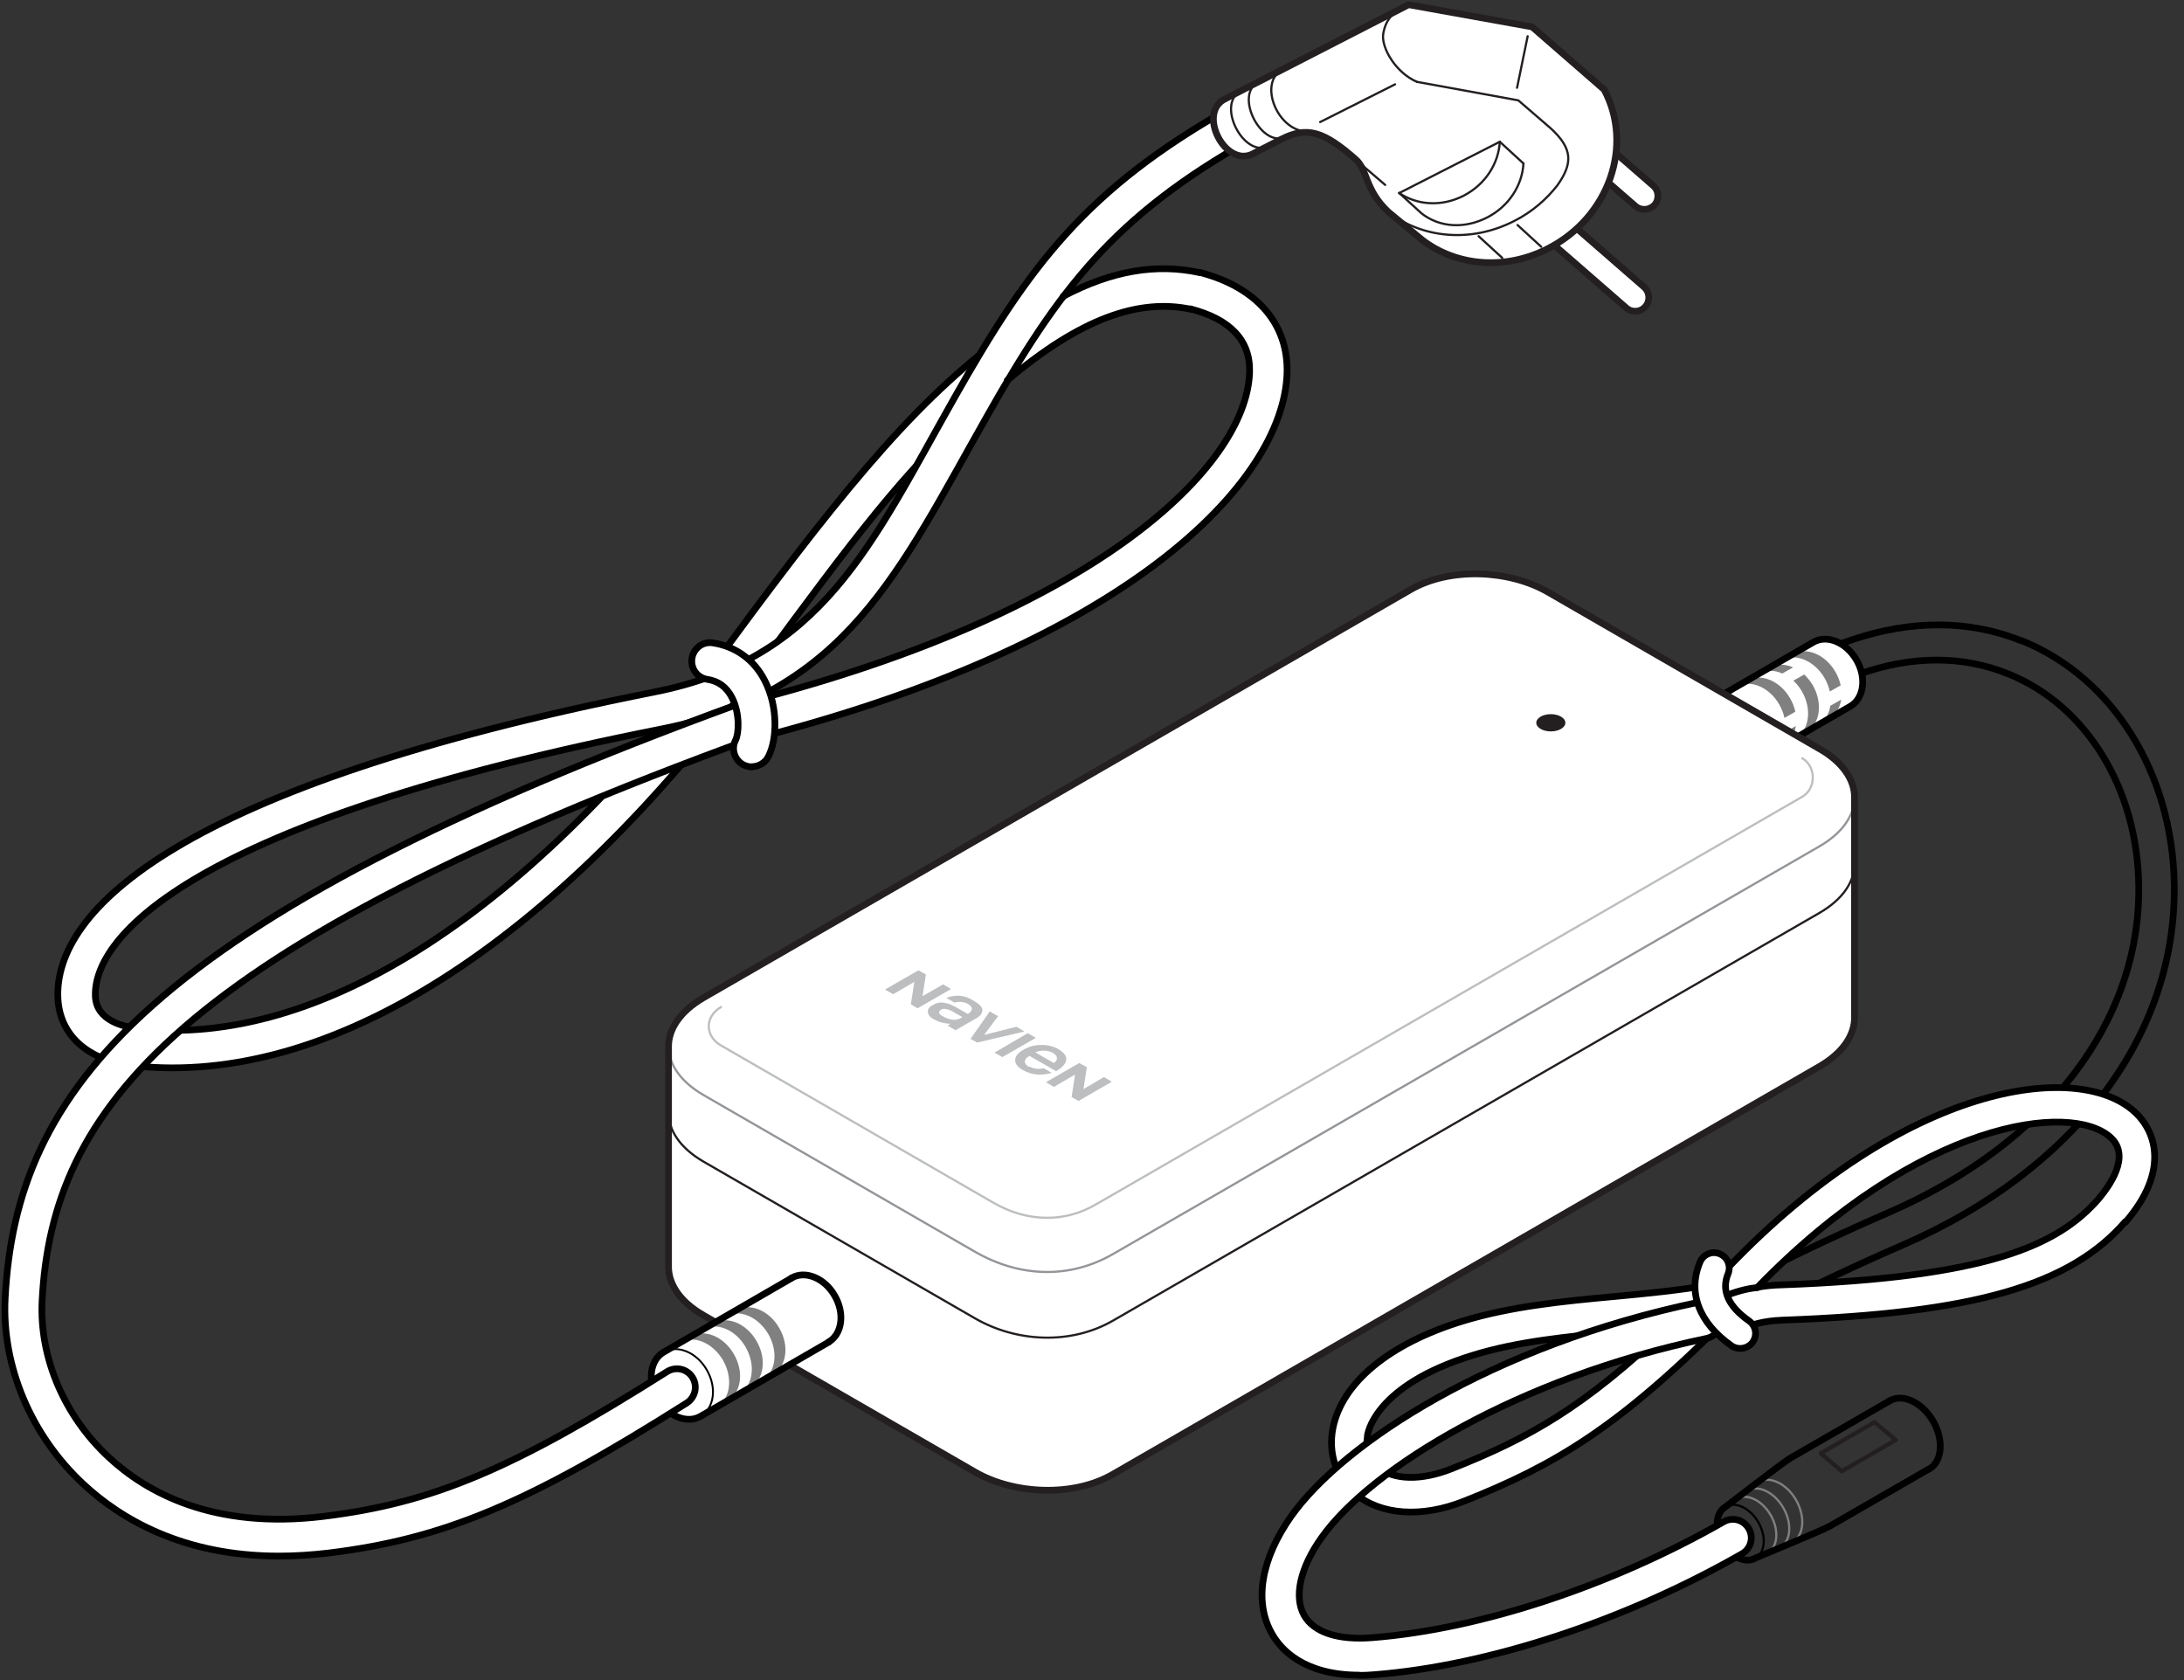 <svg width="130" height="100" viewBox="0 0 130 100" fill="none" xmlns="http://www.w3.org/2000/svg">
<rect x="0" y="0" width="130" height="100" fill="#333333" stroke="none"/>
<g clip-path="url(#clip0_110_12917)">
<path d="M120.351 38.151C114.115 35.627 106.558 38.151 99.632 45.121C99.222 45.547 99.222 46.207 99.632 46.618C100.043 47.029 100.718 47.029 101.129 46.618C107.512 40.191 114.056 37.887 119.559 40.118C124.196 41.996 127.233 46.941 127.307 52.722C127.409 60.793 121.848 68.071 112.428 72.165C108.657 73.808 105.296 75.422 102.098 77.183L103.418 78.87C106.47 77.212 109.684 75.657 113.264 74.102C123.492 69.655 129.537 61.644 129.42 52.678C129.332 46.046 125.781 40.338 120.351 38.137V38.151Z" stroke="black" stroke-width="0.4" stroke-linecap="round" stroke-linejoin="round"/>
<path d="M107.937 38.225C108.744 37.755 109.889 38.225 110.505 39.282C111.121 40.338 110.945 41.571 110.138 42.04L102.508 46.457C101.701 46.926 100.556 46.457 99.94 45.4C99.324 44.344 99.5 43.111 100.307 42.642L107.937 38.225Z" fill="white"/>
<path d="M105.339 39.737L104.693 40.104C105.104 39.869 105.618 39.869 106.087 40.089L106.733 39.722C106.249 39.517 105.75 39.502 105.339 39.737Z" fill="#808080"/>
<path d="M107.394 40.147L106.748 40.513C106.939 40.689 107.115 40.91 107.262 41.159C107.863 42.215 107.702 43.448 106.895 43.918L107.54 43.551C108.347 43.081 108.509 41.849 107.907 40.792C107.761 40.543 107.584 40.337 107.394 40.147Z" fill="#808080"/>
<path d="M109.256 40C108.655 38.944 107.496 38.474 106.689 38.944L106.043 39.311C106.85 38.841 107.995 39.311 108.611 40.367C108.758 40.631 108.86 40.895 108.919 41.159L109.565 40.793C109.506 40.529 109.403 40.25 109.256 40Z" fill="#808080"/>
<path d="M108.948 42.011C108.875 42.496 108.64 42.907 108.244 43.127L108.89 42.76C109.286 42.525 109.521 42.114 109.594 41.645L108.948 42.011Z" fill="#808080"/>
<path d="M105.545 44.695L106.191 44.328C106.587 44.093 106.822 43.682 106.895 43.213L106.249 43.58C106.176 44.064 105.941 44.475 105.545 44.695Z" fill="#808080"/>
<path d="M106.557 41.571C105.956 40.514 104.796 40.044 103.989 40.514L103.344 40.881C104.151 40.411 105.31 40.881 105.912 41.937C106.058 42.202 106.161 42.466 106.22 42.73L106.865 42.363C106.807 42.099 106.704 41.82 106.557 41.571Z" fill="#808080"/>
<path d="M100.307 42.641C101.114 42.171 102.258 42.641 102.875 43.697C103.491 44.754 103.315 45.987 102.508 46.456" stroke="black" stroke-width="0.11" stroke-linecap="round" stroke-linejoin="round"/>
<path d="M107.937 38.225C108.744 37.755 109.889 38.225 110.505 39.282C111.121 40.338 110.945 41.571 110.138 42.04L102.508 46.457C101.701 46.926 100.556 46.457 99.94 45.4C99.324 44.344 99.5 43.111 100.307 42.642L107.937 38.225Z" stroke="black" stroke-width="0.4" stroke-linecap="round" stroke-linejoin="round"/>
<path d="M41.877 59.383C40.469 60.205 39.764 61.276 39.794 62.361V75.406C39.794 76.448 40.498 77.505 41.892 78.297L58.033 87.615C60.366 88.965 63.917 89.111 66.25 87.747L108.304 63.477C109.713 62.655 110.417 61.584 110.388 60.498V47.453C110.388 46.411 109.684 45.355 108.29 44.563L92.149 35.245C89.816 33.895 86.265 33.748 83.932 35.113L41.877 59.383Z" fill="white"/>
<path d="M110.387 47.453C110.387 48.51 109.698 49.566 108.304 50.373L66.249 74.643C63.623 76.154 60.659 76.022 58.017 74.496L41.877 65.179C40.483 64.372 39.793 63.315 39.793 62.259" stroke="#939598" stroke-width="0.13" stroke-linecap="round" stroke-linejoin="round"/>
<path d="M110.387 51.416C110.387 52.472 109.698 53.529 108.304 54.336L66.249 78.606C63.755 80.044 60.527 79.912 58.017 78.459L41.877 69.142C40.483 68.335 39.793 67.278 39.793 66.222" stroke="#231F20" stroke-width="0.13" stroke-linecap="round" stroke-linejoin="round"/>
<path d="M41.877 59.383C40.469 60.205 39.764 61.276 39.794 62.361V75.406C39.794 76.448 40.498 77.505 41.892 78.297L58.033 87.615C60.366 88.965 63.917 89.111 66.25 87.747L108.304 63.477C109.713 62.655 110.417 61.584 110.388 60.498V47.453C110.388 46.411 109.684 45.355 108.29 44.563L92.149 35.245C89.816 33.895 86.265 33.748 83.932 35.113L41.877 59.383Z" stroke="#231F20" stroke-width="0.4" stroke-linecap="round" stroke-linejoin="round"/>
<path d="M54.218 59.779L54.424 58.444L53.162 59.177L52.678 58.898L54.673 57.754L55.114 58.003L54.908 59.295L56.141 58.59L56.61 58.869L54.615 60.014L54.218 59.779Z" fill="#BCBEC0"/>
<path d="M63.786 65.296L63.991 63.961L62.729 64.695L62.26 64.416L64.241 63.272L64.696 63.521L64.49 64.827L65.708 64.108L66.178 64.387L64.197 65.531L63.786 65.296Z" fill="#BCBEC0"/>
<path d="M58.166 62.054L57.77 61.834L58.914 60.205L59.413 60.484L58.577 61.599L60.499 61.115L60.983 61.394L58.166 62.054Z" fill="#BCBEC0"/>
<path d="M61.174 61.496L61.658 61.775L59.663 62.919L59.193 62.655L61.174 61.496Z" fill="#BCBEC0"/>
<path d="M56.816 59.676L56.332 59.398C56.508 59.324 56.758 59.266 57.007 59.266C57.359 59.266 57.638 59.368 57.946 59.559C58.269 59.75 58.474 59.926 58.474 60.117C58.474 60.263 58.401 60.44 58.151 60.586L56.875 61.32L56.405 61.041L56.581 60.938C56.581 60.938 56.405 60.938 56.127 60.88C55.907 60.836 55.73 60.748 55.54 60.645C55.305 60.513 55.261 60.381 55.231 60.234C55.202 60.087 55.305 59.941 55.496 59.838C55.716 59.706 55.921 59.633 56.229 59.691C56.508 59.735 56.743 59.853 57.036 60.029L57.609 60.352C57.858 60.205 57.99 59.97 57.609 59.75C57.344 59.603 57.036 59.618 56.802 59.676M56.758 60.234C56.479 60.073 56.171 59.985 56.009 60.102C55.76 60.263 55.98 60.41 56.083 60.469C56.332 60.616 56.567 60.689 56.772 60.704C56.992 60.704 57.139 60.63 57.286 60.542C57.286 60.542 56.89 60.307 56.772 60.249" fill="#BCBEC0"/>
<path d="M61.248 63.507C60.925 63.316 60.939 63.081 61.189 62.905C61.189 62.905 61.233 62.876 61.277 62.846L62.862 63.756C63.228 63.551 63.419 63.331 63.463 63.111C63.507 62.876 63.346 62.656 63.008 62.45C62.7 62.274 62.348 62.186 61.952 62.201C61.556 62.201 61.218 62.303 60.925 62.48C60.587 62.67 60.426 62.876 60.426 63.111C60.426 63.331 60.587 63.521 60.895 63.697C61.174 63.859 61.482 63.947 61.834 63.962C62.099 63.962 62.363 63.932 62.597 63.859L62.128 63.58C61.849 63.654 61.526 63.624 61.262 63.477M62.671 62.67C62.994 62.861 62.979 63.096 62.73 63.272L61.629 62.641C61.937 62.494 62.348 62.494 62.671 62.67Z" fill="#BCBEC0"/>
<path d="M93.177 43.021C93.177 43.3 92.795 43.535 92.311 43.535C91.827 43.535 91.445 43.3 91.445 43.021C91.445 42.743 91.827 42.508 92.311 42.508C92.795 42.508 93.177 42.743 93.177 43.021Z" fill="#231F20"/>
<path d="M107.277 45.135C108.114 45.619 108.114 46.94 107.277 47.424L65.223 71.694C64.313 72.222 63.345 72.486 62.332 72.486C61.232 72.486 60.131 72.178 59.06 71.547L42.919 62.229C41.951 61.672 41.936 60.513 42.919 59.94" stroke="#BCBEC0" stroke-width="0.13" stroke-linecap="round" stroke-linejoin="round"/>
<path d="M49.333 79.882L41.703 84.298C40.896 84.768 39.737 84.298 39.135 83.242C38.519 82.185 38.695 80.953 39.502 80.483L47.132 76.066" fill="white"/>
<path d="M39.502 80.483C40.309 80.013 41.468 80.483 42.07 81.539C42.686 82.596 42.51 83.828 41.703 84.298" stroke="black" stroke-width="0.11" stroke-linecap="round" stroke-linejoin="round"/>
<path d="M47.117 76.067C47.924 75.597 49.083 76.067 49.685 77.123C50.301 78.18 50.125 79.412 49.318 79.882" stroke="black" stroke-width="0.4" stroke-linecap="round" stroke-linejoin="round"/>
<path d="M45.371 82.171C46.178 81.701 46.339 80.469 45.738 79.412C45.121 78.356 43.977 77.886 43.17 78.356L43.816 77.989C44.623 77.519 45.782 77.989 46.383 79.045C47 80.102 46.824 81.334 46.017 81.804L45.371 82.171Z" fill="#808080"/>
<path d="M44.021 82.948C44.828 82.478 44.99 81.246 44.388 80.189C43.787 79.133 42.627 78.663 41.82 79.133L42.466 78.766C43.273 78.296 44.432 78.766 45.034 79.823C45.65 80.879 45.474 82.112 44.667 82.581L44.021 82.948Z" fill="#808080"/>
<path d="M42.672 83.727C43.479 83.258 43.64 82.025 43.039 80.969C42.422 79.912 41.278 79.443 40.471 79.912L41.116 79.545C41.923 79.076 43.083 79.545 43.684 80.602C44.3 81.658 44.124 82.891 43.317 83.36L42.672 83.727Z" fill="#808080"/>
<path d="M49.333 79.882L41.703 84.298C40.896 84.768 39.737 84.298 39.135 83.242C38.519 82.185 38.695 80.953 39.502 80.483L47.132 76.066" stroke="black" stroke-width="0.4" stroke-linecap="round" stroke-linejoin="round"/>
<path d="M102.92 78.415C102.92 78.415 102.891 78.415 102.861 78.415C96.332 84.989 92.517 87.219 87.161 89.347C84.622 90.359 82.186 90.183 80.66 88.907C79.531 87.968 79.046 86.5 79.34 85.004C79.883 82.289 82.7 79.971 87.058 78.635C89.934 77.755 93.074 77.447 96.112 77.168C98.004 76.992 99.941 76.801 101.82 76.478C101.952 76.346 102.084 76.2 102.231 76.067C102.627 75.657 103.287 75.642 103.713 76.053C104.123 76.449 104.138 77.08 103.742 77.52C103.713 77.726 103.624 77.916 103.492 78.078C103.346 78.254 103.14 78.371 102.891 78.43L102.92 78.415ZM81.409 85.429C81.262 86.192 81.468 86.853 82.01 87.322C82.95 88.1 84.578 88.144 86.398 87.425C90.991 85.605 94.263 83.786 99.34 78.958C98.327 79.076 97.315 79.164 96.332 79.266C93.265 79.56 90.36 79.839 87.689 80.66C84.725 81.57 83.155 82.744 82.319 83.712C81.658 84.475 81.453 85.121 81.394 85.444L81.409 85.429Z" fill="white" stroke="black" stroke-width="0.4" stroke-linecap="round" stroke-linejoin="round"/>
<path d="M99.34 78.958C99.648 78.928 101.614 78.576 101.614 78.576L99.34 78.958Z" fill="white"/>
<path d="M99.34 78.958C99.648 78.928 101.614 78.576 101.614 78.576" stroke="black" stroke-width="0.4" stroke-linecap="round" stroke-linejoin="round"/>
<path d="M126.515 72.706C123.214 76.522 117.491 78.165 106.105 78.576C105.004 78.62 104.197 78.825 103.449 79.236C102.95 79.515 102.304 79.339 102.025 78.84C101.776 78.4 101.879 77.857 102.245 77.549C101.849 77.138 101.849 76.492 102.245 76.081L102.906 75.406C113.339 64.533 123.639 63.051 127.058 66.177C128.438 67.439 129.025 69.801 126.574 72.677C126.574 72.692 126.545 72.706 126.53 72.736L126.515 72.706ZM106.031 76.478C118.401 76.037 122.539 74.1 124.931 71.342C125.518 70.637 126.868 68.833 125.635 67.703C123.258 65.546 114.234 66.705 104.608 76.624C105.048 76.536 105.518 76.492 106.031 76.478Z" fill="white" stroke="black" stroke-width="0.4" stroke-linecap="round" stroke-linejoin="round"/>
<path d="M104.607 76.641C103.331 76.743 101.761 77.492 101.174 77.917" stroke="black" stroke-width="0.4" stroke-linecap="round" stroke-linejoin="round"/>
<path d="M112.486 83.376C113.264 82.921 114.423 83.478 115.069 84.594C115.714 85.709 115.612 86.985 114.834 87.44" stroke="black" stroke-width="0.4" stroke-linecap="round" stroke-linejoin="round"/>
<path d="M108.379 86.501L109.626 87.572L112.84 85.709L111.578 84.652L108.379 86.501Z" stroke="#231F20" stroke-width="0.25" stroke-linecap="round" stroke-linejoin="round"/>
<path d="M102.715 89.684C103.302 89.347 104.168 89.758 104.666 90.609C105.151 91.46 105.077 92.414 104.49 92.751" stroke="black" stroke-width="0.13" stroke-linecap="round" stroke-linejoin="round"/>
<path d="M103.359 89.215C103.976 88.863 104.885 89.289 105.399 90.184C105.913 91.079 105.825 92.077 105.208 92.443" stroke="#808080" stroke-width="0.13" stroke-linecap="round" stroke-linejoin="round"/>
<path d="M103.99 88.731C104.636 88.349 105.604 88.804 106.147 89.743C106.69 90.682 106.602 91.739 105.956 92.12" stroke="#808080" stroke-width="0.13" stroke-linecap="round" stroke-linejoin="round"/>
<path d="M104.652 88.216C105.327 87.82 106.354 88.305 106.912 89.288C107.47 90.271 107.382 91.386 106.707 91.782" stroke="#808080" stroke-width="0.13" stroke-linecap="round" stroke-linejoin="round"/>
<path d="M112.487 83.375L106.559 86.794C106.236 86.97 102.714 89.685 102.714 89.685C102.127 90.022 102.039 90.991 102.538 91.827C103.022 92.678 103.903 93.089 104.49 92.737C104.49 92.737 108.598 91.035 108.906 90.844L114.834 87.425" stroke="black" stroke-width="0.4" stroke-linecap="round" stroke-linejoin="round"/>
<path d="M80.911 99.707C77.624 99.707 76.245 98.195 75.702 97.227C74.63 95.334 75.056 92.795 76.861 90.242C79.942 85.899 88.849 80.073 101.131 77.506C101.732 77.388 102.305 77.77 102.437 78.357C102.554 78.958 102.173 79.531 101.586 79.663C90.404 81.996 81.586 87.395 78.666 91.519C77.389 93.309 77.007 95.04 77.624 96.141C78.196 97.153 79.634 97.638 81.674 97.476C88.101 96.977 95.922 94.395 102.598 90.58C103.126 90.272 103.801 90.462 104.095 90.991C104.403 91.519 104.212 92.194 103.684 92.487C96.743 96.464 88.57 99.149 81.835 99.677C81.512 99.707 81.204 99.721 80.911 99.721V99.707Z" fill="white" stroke="black" stroke-width="0.4" stroke-linecap="round" stroke-linejoin="round"/>
<path d="M104.27 79.956C104.27 79.956 104.314 79.912 104.328 79.882C104.622 79.471 104.519 78.914 104.108 78.62C102.876 77.755 102.45 76.816 102.861 75.818C103.052 75.348 102.832 74.82 102.362 74.629C101.907 74.438 101.379 74.659 101.188 75.128C100.44 76.933 101.129 78.738 103.066 80.102C103.448 80.367 103.976 80.293 104.27 79.956Z" fill="white" stroke="black" stroke-width="0.4" stroke-linecap="round" stroke-linejoin="round"/>
<path d="M43.506 38.209C31.503 54.526 18.942 62.332 8.304 61.232C7.688 61.158 7.145 61.613 7.072 62.23C7.013 62.846 7.453 63.389 8.069 63.447C19.471 64.636 32.853 56.463 45.296 39.544C57.314 23.213 64.768 17.064 70.945 18.415C71.547 18.547 72.134 18.165 72.266 17.563C72.398 16.962 72.017 16.36 71.415 16.228C64.196 14.658 56.272 20.88 43.506 38.209Z" fill="white"/>
<path d="M60.336 19.588C55.024 23.315 50.622 28.524 43.491 38.209C31.488 54.526 18.927 62.332 8.289 61.231" stroke="black" stroke-width="0.4" stroke-linecap="round" stroke-linejoin="round"/>
<path d="M8.07 63.448C19.472 64.636 32.854 56.463 45.297 39.545C50.741 32.149 53.837 27.997 58.092 24.211" stroke="black" stroke-width="0.4" stroke-linecap="round" stroke-linejoin="round"/>
<path d="M76.61 22.231C76.698 19.296 74.805 17.11 71.416 16.23C70.814 16.068 70.213 16.435 70.051 17.037C69.904 17.638 70.257 18.24 70.858 18.387C73.235 19.003 74.439 20.265 74.38 22.158C74.204 27.763 65.238 36.64 43.58 41.996L43.991 44.183C67.102 38.475 76.405 28.687 76.61 22.216V22.231Z" fill="white"/>
<path d="M43.99 44.197C67.116 38.489 76.404 28.702 76.609 22.216C76.698 19.282 74.805 17.095 71.415 16.215" stroke="black" stroke-width="0.4" stroke-linecap="round" stroke-linejoin="round"/>
<path d="M74.76 6.94C74.452 6.412 73.806 6.089 73.278 6.383C64.635 11.24 61.246 15.818 56.785 23.697C51.84 32.428 48.949 39.207 38.942 41.188C10.52 46.823 3.212 54.218 3.447 59.413C3.55 61.526 5.105 62.993 7.643 63.375L8.186 61.218C7.218 61.1 5.751 60.689 5.677 59.325C5.516 55.715 11.532 48.892 39.382 43.389C50.387 41.203 53.528 33.983 58.737 24.798C63.021 17.212 66.323 12.868 74.379 8.334C74.921 8.041 75.068 7.468 74.775 6.94H74.76Z" fill="white"/>
<path d="M8.304 61.232C7.35 61.13 5.751 60.748 5.677 59.325C5.516 55.715 11.532 48.892 39.382 43.389C50.387 41.203 53.528 33.983 58.737 24.798C63.021 17.212 66.323 12.868 74.379 8.334C74.921 8.041 75.068 7.468 74.775 6.94C74.467 6.412 73.821 6.089 73.293 6.383C64.65 11.24 61.261 15.818 56.8 23.697C51.855 32.428 48.964 39.207 38.957 41.188C10.52 46.823 3.212 54.218 3.447 59.413C3.55 61.584 5.164 63.066 7.79 63.419" stroke="black" stroke-width="0.4" stroke-linecap="round" stroke-linejoin="round"/>
<path d="M70.858 18.385C73.235 19.001 74.439 20.263 74.38 22.156C74.204 27.761 65.253 36.653 43.58 42.009" stroke="black" stroke-width="0.4" stroke-linecap="round" stroke-linejoin="round"/>
<path d="M16.595 92.619C10.858 92.619 7.145 90.374 4.959 88.334C1.833 85.429 0.102 81.291 0.307 77.271C0.938 65.033 8.481 54.835 44.108 41.849C44.68 41.643 45.311 41.937 45.517 42.509C45.722 43.081 45.428 43.712 44.856 43.918C10.373 56.508 3.095 66.06 2.508 77.403C2.332 80.778 3.814 84.27 6.47 86.735C8.671 88.789 12.662 91.064 19.251 90.257C25.737 89.464 30.52 87.454 39.706 81.643C40.219 81.32 40.894 81.467 41.217 81.981C41.54 82.494 41.393 83.169 40.88 83.507C31.371 89.523 26.382 91.607 19.515 92.443C18.488 92.56 17.52 92.619 16.61 92.619H16.595Z" fill="white" stroke="black" stroke-width="0.4" stroke-linecap="round" stroke-linejoin="round"/>
<path d="M71.416 16.228C68.848 15.671 66.207 16.096 63.287 17.637" stroke="black" stroke-width="0.4" stroke-linecap="round" stroke-linejoin="round"/>
<path d="M59.955 22.642C64.254 19.003 67.761 17.726 70.931 18.416" stroke="black" stroke-width="0.4" stroke-linecap="round" stroke-linejoin="round"/>
<path d="M44.768 45.648C44.607 45.648 44.431 45.604 44.269 45.531C43.726 45.252 43.506 44.592 43.785 44.049C43.976 43.682 44.064 42.479 43.565 41.51C43.242 40.894 42.772 40.542 42.112 40.439C41.511 40.351 41.1 39.793 41.188 39.192C41.276 38.59 41.833 38.165 42.435 38.267C43.785 38.473 44.885 39.265 45.516 40.498C46.338 42.097 46.25 44.034 45.736 45.032C45.546 45.413 45.15 45.633 44.753 45.633L44.768 45.648Z" fill="white" stroke="black" stroke-width="0.4" stroke-linecap="round" stroke-linejoin="round"/>
<path d="M93.207 8.598C93.251 8.686 93.309 8.774 93.398 8.833L97.345 12.267C97.682 12.56 98.196 12.516 98.489 12.193C98.783 11.856 98.739 11.328 98.401 11.049L94.454 7.615C94.117 7.322 93.603 7.366 93.309 7.703C93.075 7.953 93.045 8.319 93.207 8.613V8.598Z" fill="white" stroke="#231F20" stroke-width="0.4" stroke-miterlimit="10"/>
<path d="M92.298 14.322C92.342 14.41 92.4 14.498 92.489 14.572L96.802 18.328C97.14 18.622 97.653 18.592 97.947 18.24C98.24 17.903 98.196 17.389 97.874 17.096L93.56 13.339C93.222 13.046 92.709 13.09 92.4 13.412C92.18 13.677 92.151 14.029 92.298 14.322Z" fill="white" stroke="#231F20" stroke-width="0.4" stroke-miterlimit="10"/>
<path d="M95.496 5.342L91.197 1.6L83.845 0.279L72.899 5.899C71.255 6.75 72.943 9.993 74.571 9.157L76.259 8.291C77.814 7.499 78.797 7.821 80.69 9.48C81.424 10.125 81.233 11.299 82.642 12.62L84.652 14.278C86.648 15.819 89.553 16.127 92.15 14.791C95.789 12.928 97.257 8.643 95.481 5.327" fill="white"/>
<path d="M73.852 5.43C72.37 6.193 74.043 9.45 75.525 8.687" stroke="#231F20" stroke-width="0.13" stroke-linecap="round" stroke-linejoin="round"/>
<path d="M74.909 4.873C73.427 5.636 75.099 8.894 76.581 8.131" stroke="#231F20" stroke-width="0.13" stroke-linecap="round" stroke-linejoin="round"/>
<path d="M76.347 4.139C74.939 4.858 75.922 7.543 77.565 7.807" stroke="#231F20" stroke-width="0.13" stroke-linecap="round" stroke-linejoin="round"/>
<path d="M90.301 5.225L90.932 2.158" stroke="#231F20" stroke-width="0.13" stroke-linecap="round" stroke-linejoin="round"/>
<path d="M82.452 11.006L79.811 8.746" stroke="#231F20" stroke-width="0.13" stroke-linecap="round" stroke-linejoin="round"/>
<path d="M84.345 4.873L90.376 5.974L92.298 7.632C93.648 8.864 93.604 9.745 92.709 11.021C92.048 11.872 91.183 12.621 90.141 13.149C87.543 14.484 84.638 14.176 82.643 12.621" stroke="#231F20" stroke-width="0.13" stroke-linecap="round" stroke-linejoin="round"/>
<path d="M89.273 8.438L90.682 9.729" stroke="#231F20" stroke-width="0.13" stroke-linecap="round" stroke-linejoin="round"/>
<path d="M90.33 13.396L91.739 14.688" stroke="#231F20" stroke-width="0.13" stroke-linecap="round" stroke-linejoin="round"/>
<path d="M88.012 14.059L89.42 15.35" stroke="#231F20" stroke-width="0.13" stroke-linecap="round" stroke-linejoin="round"/>
<path d="M84.343 4.873C83.081 4.33 82.216 2.848 82.333 2.026C82.48 1.146 82.92 0.691 83.83 0.295" stroke="#231F20" stroke-width="0.13" stroke-linecap="round" stroke-linejoin="round"/>
<path d="M95.496 5.342L91.197 1.6L83.845 0.279L72.899 5.899C71.255 6.75 72.943 9.993 74.571 9.157L76.259 8.291C77.814 7.499 78.797 7.821 80.69 9.48C81.424 10.125 81.233 11.299 82.642 12.62L84.652 14.278C86.648 15.819 89.553 16.127 92.15 14.791C95.789 12.928 97.257 8.643 95.481 5.327" stroke="#231F20" stroke-width="0.4" stroke-linecap="round" stroke-linejoin="round"/>
<path d="M83.287 11.489L84.622 12.707C85.679 13.529 87.146 13.646 88.526 12.942C89.832 12.267 90.609 11.02 90.683 9.729" stroke="#231F20" stroke-width="0.13" stroke-linecap="round" stroke-linejoin="round"/>
<path d="M78.578 7.265L83.039 5.02" stroke="#231F20" stroke-width="0.13" stroke-linecap="round" stroke-linejoin="round"/>
<path d="M83.287 11.49L89.274 8.438" stroke="#231F20" stroke-width="0.13" stroke-linecap="round" stroke-linejoin="round"/>
<path d="M83.287 11.49C84.344 12.209 85.796 12.326 87.117 11.651C88.423 10.976 89.201 9.729 89.274 8.438" stroke="#231F20" stroke-width="0.13" stroke-linecap="round" stroke-linejoin="round"/>
</g>
<defs>
<clipPath id="clip0_110_12917">
<rect width="129.729" height="100" fill="white"/>
</clipPath>
</defs>
</svg>
